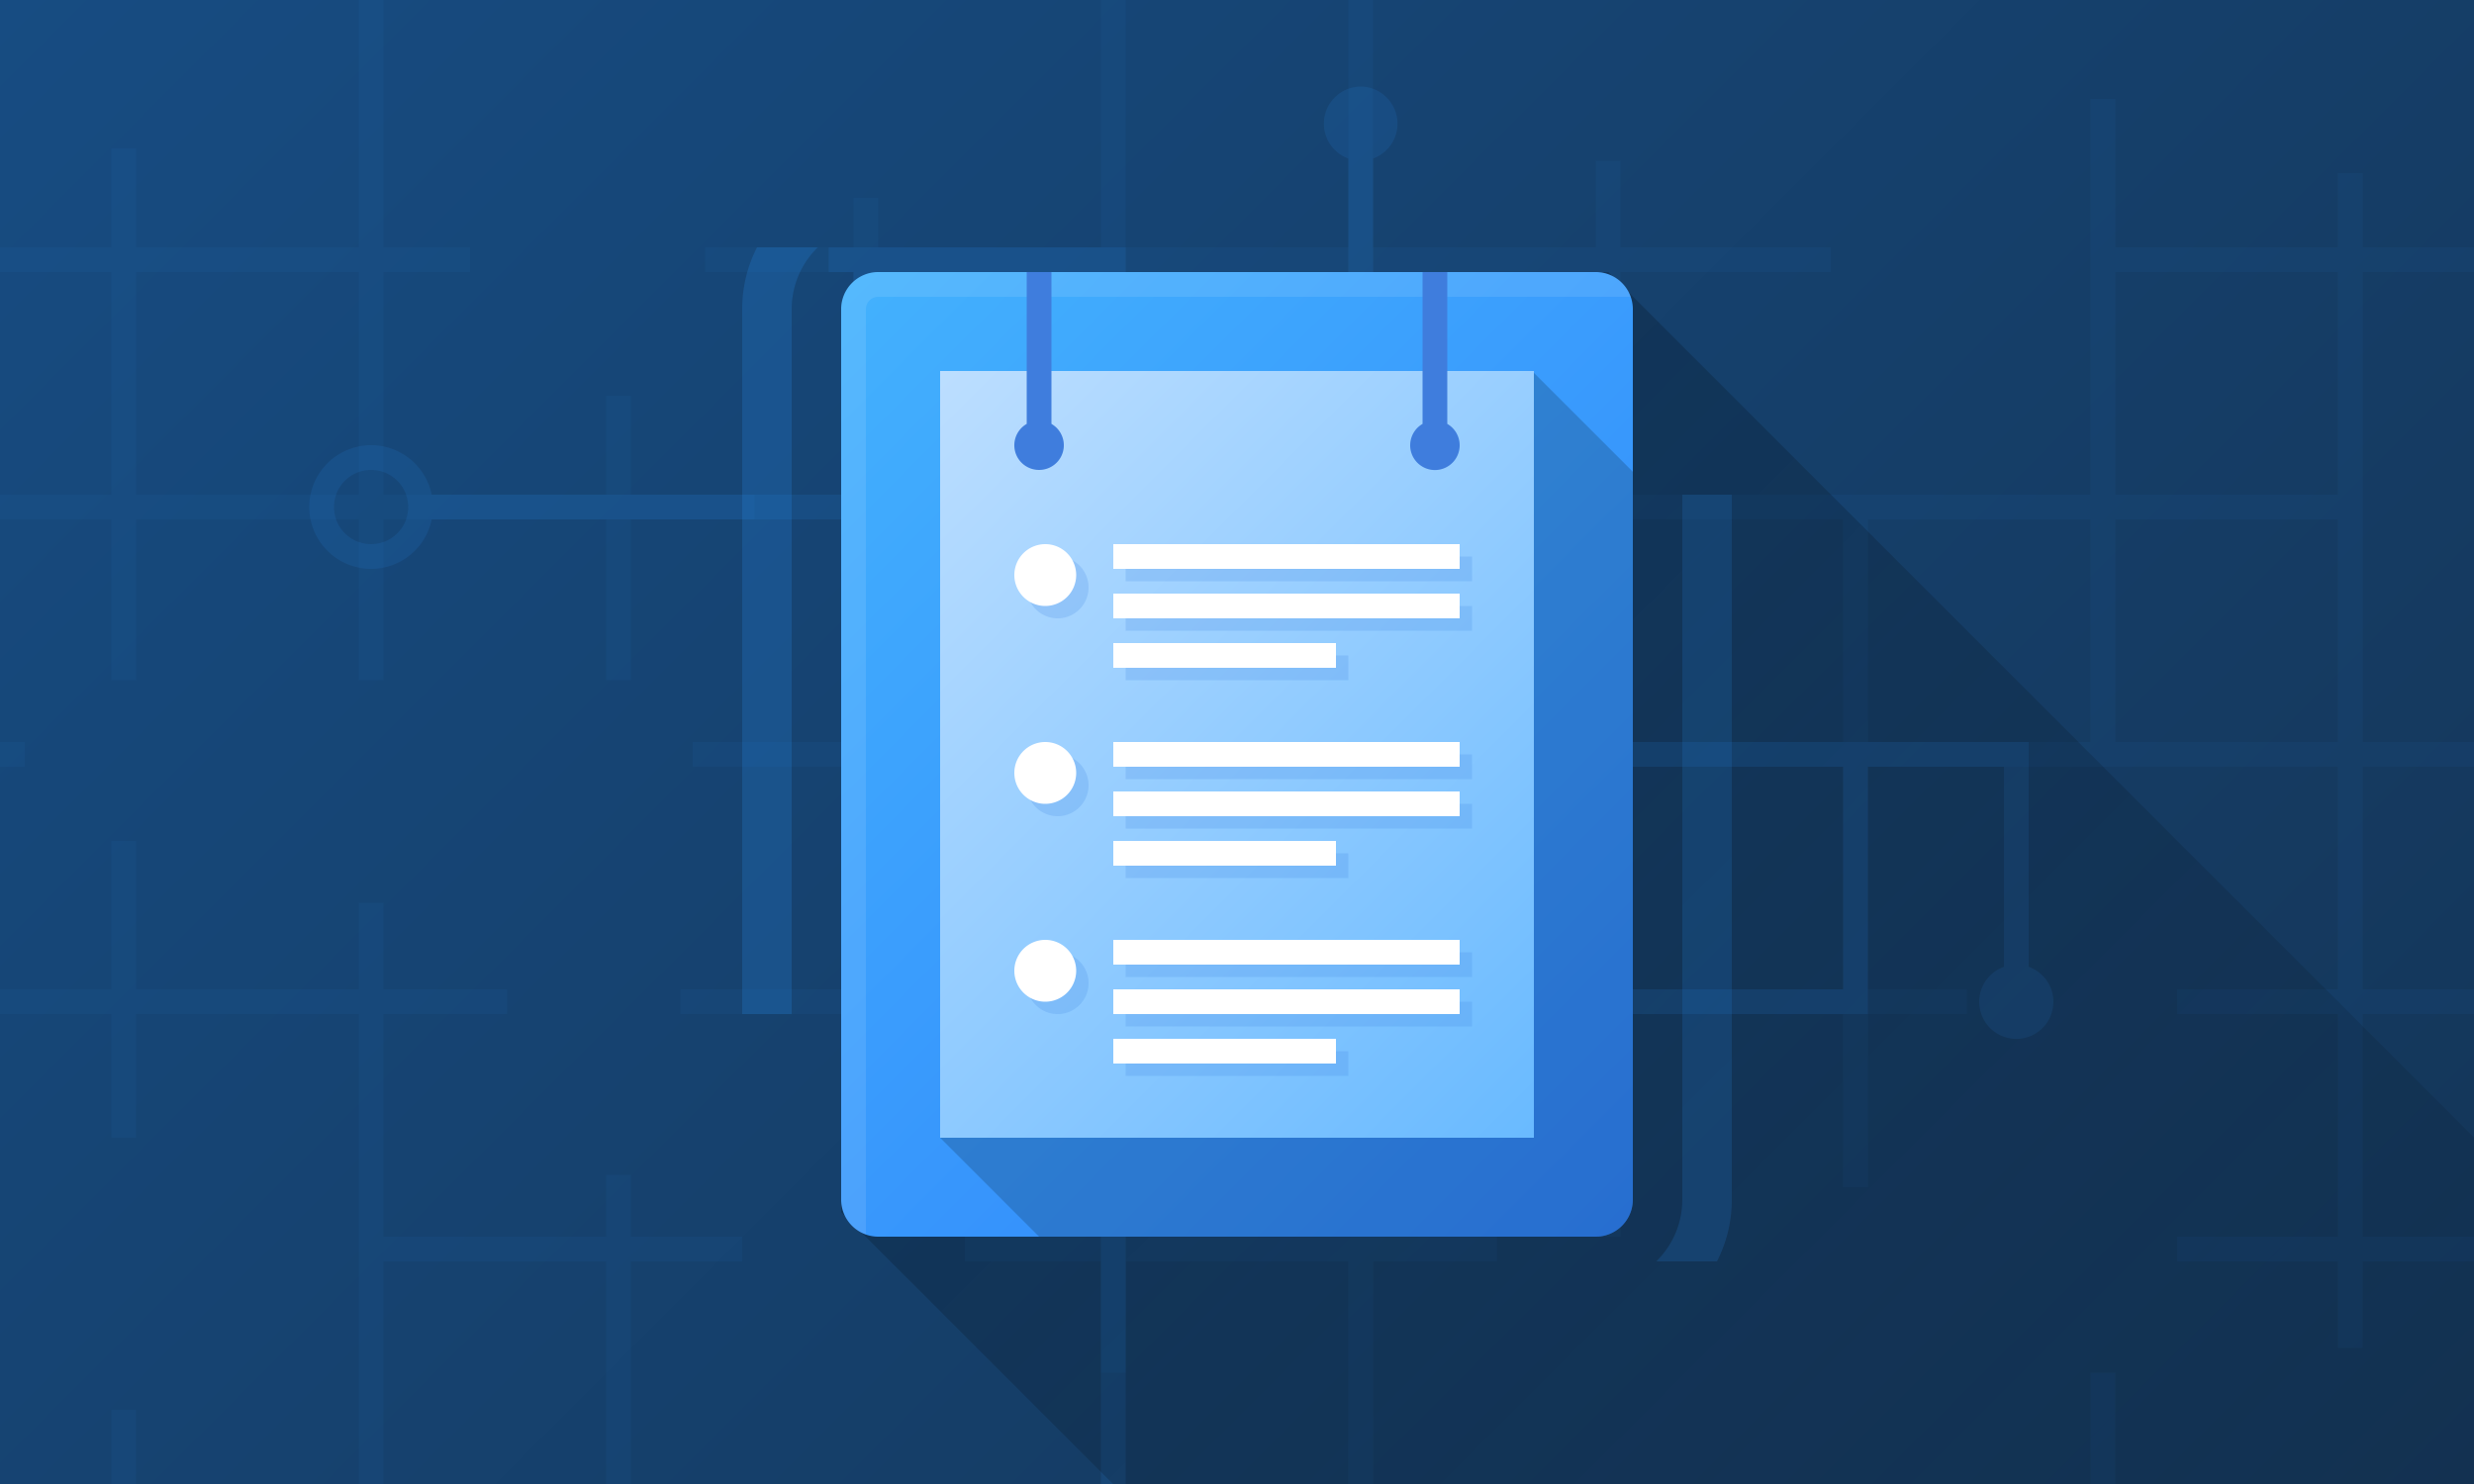 <svg xmlns="http://www.w3.org/2000/svg" width="200" height="120"><rect width="100%" height="100%" fill="#808080" stroke="none"/><defs><linearGradient id="a" x1="20" y1="-20" x2="180" y2="140" gradientUnits="userSpaceOnUse"><stop offset="0" stop-color="#174c82"/><stop offset="1" stop-color="#143557"/></linearGradient><linearGradient id="b" x1="87.45" y1="48.45" x2="225.99" y2="186.99" gradientUnits="userSpaceOnUse"><stop offset="0" stop-opacity=".2"/><stop offset="1" stop-opacity="0"/></linearGradient><linearGradient id="c" x1="65.379" y1="26.379" x2="134.621" y2="95.621" gradientUnits="userSpaceOnUse"><stop offset="0" stop-color="#43b1fd"/><stop offset="1" stop-color="#2f83fc"/></linearGradient><linearGradient id="d" x1="72.5" y1="33.5" x2="127.5" y2="88.5" gradientUnits="userSpaceOnUse"><stop offset="0" stop-color="#bcdeff"/><stop offset="1" stop-color="#69baff"/></linearGradient></defs><path fill="url(#a)" d="M0 0h200v120H0z"/><path d="M211 100v2h-20v7h-2v-7h-13v-2h13V82h-13v-2h13V62h-38v18h8v2h-8v14h-2V82h-18v18h-2V82h-18v18h10v2h-10v18h-2v-18H91v9h-2v-9H78v-2h11V82H71v8h-2v-8H55v-2h14V62H56v-2h13v-9h2v9h18v-9h2v9h18V42H95v-2h14V22H91v14h-2V22H71v14h-2V22H57v-2h12v-4h2v4h18V-2h2v22h18V-2h2v22h18v-7h2v7h17v2h-17v18h38V8h2v12h18v-6h2v6h20v2h-20v38h20v2h-20v18h20v2h-20v18zM89 62H71v18h18zm20 0H91v18h18zm0 20H91v18h18zm20-60h-18v18h18zm0 20h-18v18h18zm0 20h-18v18h18zm20-20h-18v18h18zm0 20h-18v18h18zm20-20h-18v18h18zm20-20h-18v18h18zm0 20h-18v18h18zM61 42H51v13h-2V42H31v13h-2V42H11v13H9V42H-9v-2H9V22H-9v-2H9v-8h2v8h18V-2h2v22h7v2h-7v18h18v-8h2v8h10zM29 22H11v18h18zm142 98h-2v-9h2zM2 62H-9v-2H2zm9 58H9v-6h2zm40-25v5h9v2h-9v18h-2v-18H31v18h-2V82H11v10H9V82H-9v-2H9V68h2v12h18v-7h2v7h10v2H31v18h18v-5z" opacity=".05" fill="#2c94f5"/><path d="M149 62v18h-18v2h20V62zM89 92v28h2V92zM67 20v2h2v8h2v-8h20v-2zm43-13a3 3 0 0 0-1 5.82V29h2V12.82A3 3 0 0 0 110 7zm54 71.18V60h-33v2h31v16.18a3 3 0 1 0 2 0zM34.9 40a5 5 0 1 0 0 2H71l2-2zM30 44a3 3 0 1 1 3-3 3 3 0 0 1-3 3z" opacity=".12" fill-rule="evenodd" fill="#2c94f5"/><path d="M61.2 20a10.915 10.915 0 0 0-1.2 5v57h4V25a6.97 6.97 0 0 1 2.11-5zM136 40v57a6.97 6.97 0 0 1-2.11 5h4.91a10.915 10.915 0 0 0 1.2-5V40z" opacity=".2" fill="#2c94f5"/><path fill="url(#b)" d="M260.5 152.48L190.98 221 68 98.02V67.9L113.9 22h16.12L260.5 152.48z"/><path d="M71 22h58a3 3 0 0 1 3 3v72a3 3 0 0 1-3 3H71a3 3 0 0 1-3-3V25a3 3 0 0 1 3-3z" fill="url(#c)" fill-rule="evenodd"/><path d="M129 22H71a3 3 0 0 0-3 3v72a2.968 2.968 0 0 0 2 2.82V25a1 1 0 0 1 1-1h60.82a2.968 2.968 0 0 0-2.82-2z" opacity=".1" fill="#fff"/><path d="M129 100a3 3 0 0 0 3-3V38.15l-8-8V92H76l8 8z" fill="#10304e" opacity=".25" fill-rule="evenodd"/><path d="M76 30h48v62H76z" fill="url(#d)"/><path d="M118 36a2 2 0 1 1-3-1.723V22h2v12.277A1.994 1.994 0 0 1 118 36zm-34 2a1.994 1.994 0 0 1-1-3.723V22h2v12.277A1.994 1.994 0 0 1 84 38z" fill="#3f7ddd"/><path d="M91 83v-2h28v2zm0-6h28v2H91zm0-12h28v2H91zm0-4h28v2H91zm0-12h28v2H91zm0-4h28v2H91zm-5.5 37a2.5 2.5 0 1 1 2.5-2.5 2.5 2.5 0 0 1-2.5 2.5zm0-16a2.5 2.5 0 1 1 2.5-2.5 2.5 2.5 0 0 1-2.5 2.5zm0-16a2.5 2.5 0 1 1 2.5-2.5 2.5 2.5 0 0 1-2.5 2.5zm23.5 5H91v-2h18zm0 16H91v-2h18zm0 16H91v-2h18z" fill="#3d83e3" opacity=".2"/><path d="M90 82v-2h28v2zm0-6h28v2H90zm0-12h28v2H90zm0-4h28v2H90zm0-12h28v2H90zm0-4h28v2H90zm-5.5 37a2.5 2.5 0 1 1 2.5-2.5 2.5 2.5 0 0 1-2.5 2.5zm0-16a2.5 2.5 0 1 1 2.5-2.5 2.5 2.5 0 0 1-2.5 2.5zm0-16a2.5 2.5 0 1 1 2.5-2.5 2.5 2.5 0 0 1-2.5 2.5zm23.5 5H90v-2h18zm0 16H90v-2h18zm0 16H90v-2h18z" fill="#fff"/></svg>